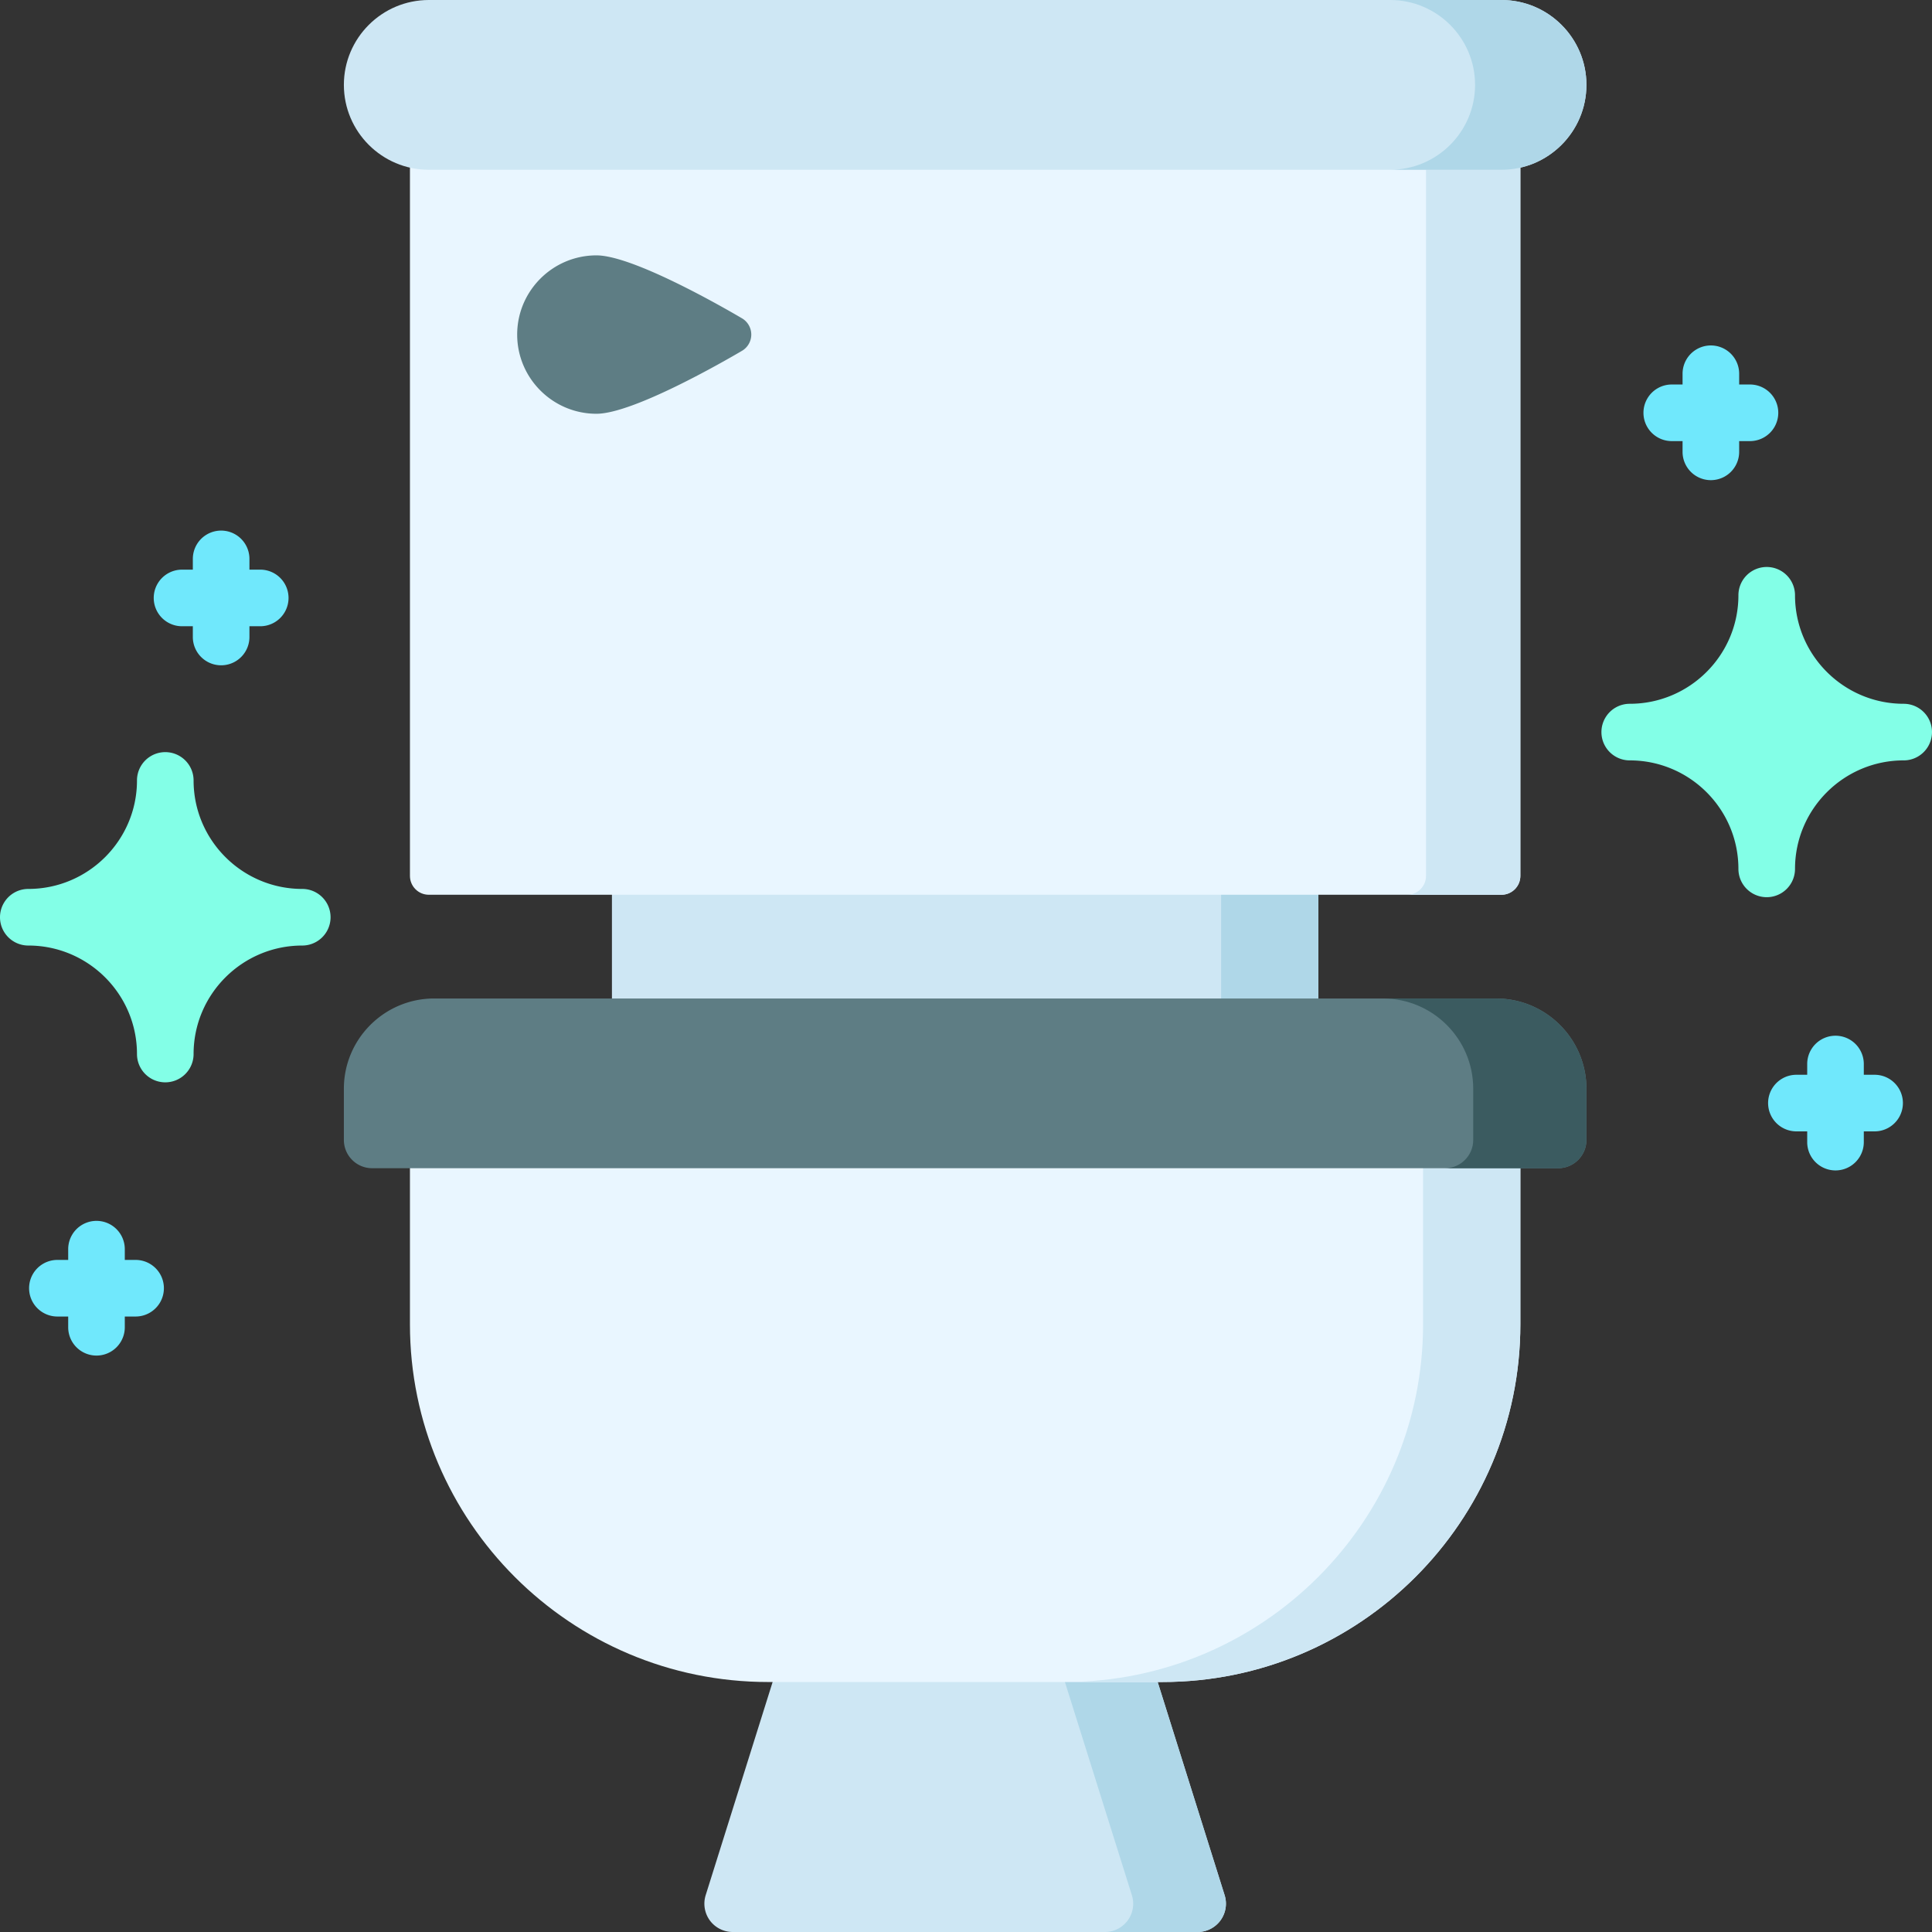 <svg xmlns="http://www.w3.org/2000/svg" viewBox="0 0 512 512"><rect x="0" y="0" width="512" height="512" fill="#333333" stroke="none"/><path d="M349.38 232.12v39.99c0 4.14-3.35 7.5-7.5 7.5H169.67c-4.14 0-7.5-3.36-7.5-7.5v-39.99c0-4.14 3.36-7.5 7.5-7.5h172.21c4.15 0 7.5 3.36 7.5 7.5z" fill="#cee7f4"/><path d="M349.38 232.12v39.99c0 4.14-3.35 7.5-7.5 7.5h-25.77c4.14 0 7.5-3.36 7.5-7.5v-39.99c0-4.14-3.36-7.5-7.5-7.5h25.77c4.15 0 7.5 3.36 7.5 7.5z" fill="#afd7e8"/><path d="M323.43 508.94a7.512 7.512 0 0 1-6.05 3.06H194.17c-2.39 0-4.63-1.14-6.05-3.06a7.537 7.537 0 0 1-1.11-6.69l20.02-63.75a7.506 7.506 0 0 1 7.16-5.25h83.18c3.27 0 6.17 2.13 7.15 5.25l20.02 63.75c.72 2.28.3 4.76-1.11 6.69z" fill="#cee7f4"/><path d="M323.43 508.94a7.512 7.512 0 0 1-6.05 3.06h-24.57c2.38 0 4.63-1.14 6.04-3.06a7.476 7.476 0 0 0 1.11-6.69l-20.02-63.75a7.503 7.503 0 0 0-7.15-5.25h24.58c3.27 0 6.17 2.13 7.15 5.25l20.02 63.75c.72 2.28.3 4.76-1.11 6.69z" fill="#afd7e8"/><path d="M402.91 37.49v194.63c0 2.76-2.24 5-5 5H113.64c-2.76 0-5-2.24-5-5V37.49c0-2.76 2.24-5 5-5h284.27c2.76 0 5 2.24 5 5z" fill="#e9f6ff"/><path d="M402.91 37.49v194.63c0 2.76-2.24 5-5 5h-25c2.76 0 5-2.24 5-5V37.49c0-2.76-2.24-5-5-5h25c2.76 0 5 2.24 5 5z" fill="#cee7f4"/><path d="M420.42 22.49c0 12.41-10.1 22.5-22.51 22.5H113.64c-12.41 0-22.51-10.09-22.51-22.5 0-12.4 10.1-22.49 22.51-22.49h284.27c12.41 0 22.51 10.09 22.51 22.49z" fill="#cee7f4"/><path d="M420.42 22.49c0 12.41-10.1 22.5-22.51 22.5H368.4c12.41 0 22.51-10.09 22.51-22.5 0-12.4-10.1-22.49-22.51-22.49h29.51c12.41 0 22.51 10.09 22.51 22.49z" fill="#afd7e8"/><path d="M402.91 302.09v48.86c0 52.27-42.58 94.8-94.91 94.8H203.56c-52.34 0-94.92-42.53-94.92-94.8v-48.86c0-2.76 2.24-5 5-5h284.27c2.76 0 5 2.24 5 5z" fill="#e9f6ff"/><path d="M402.91 302.09v48.86c0 52.27-42.58 94.8-94.91 94.8h-25.78c52.33 0 94.91-42.53 94.91-94.8v-48.86c0-2.76-2.24-5-5-5h25.78c2.76 0 5 2.24 5 5z" fill="#cee7f4"/><path d="M196.631 84.354c-4.736-2.785-28.852-16.678-38.563-16.678-11.585 0-21.01 9.416-21.01 20.988 0 11.573 9.425 20.989 21.01 20.989 9.711 0 33.827-13.894 38.563-16.679a5 5 0 0 0 0-8.62zM420.42 288.52v13.57c0 4.15-3.35 7.5-7.5 7.5H98.63c-4.14 0-7.5-3.35-7.5-7.5v-13.57c0-13.19 10.74-23.91 23.94-23.91h281.41c13.2 0 23.94 10.72 23.94 23.91z" fill="#5e7d84"/><path d="M420.42 288.52v13.57c0 4.15-3.35 7.5-7.5 7.5h-30c4.15 0 7.5-3.35 7.5-7.5v-13.57c0-13.19-10.74-23.91-23.94-23.91h30c13.2 0 23.94 10.72 23.94 23.91z" fill="#3b5b60"/><path d="M80.104 235.577c-15.881 0-28.802-12.899-28.802-28.754a7.5 7.5 0 0 0-15 0c0 15.855-12.92 28.754-28.802 28.754a7.5 7.5 0 0 0 0 15c15.881 0 28.802 12.899 28.802 28.754a7.5 7.5 0 0 0 15 0c0-15.855 12.92-28.754 28.802-28.754a7.5 7.5 0 0 0 0-15z" fill="#83ffe7"/><g fill="#70e8fc"><path d="M48.24 165.962h2.863v2.849a7.5 7.5 0 0 0 15 0v-2.849h2.863a7.5 7.5 0 0 0 0-15h-2.863v-2.849a7.5 7.5 0 0 0-15 0v2.849H48.24a7.5 7.5 0 0 0 0 15zM35.935 333.892h-2.863v-2.849a7.5 7.5 0 0 0-15 0v2.849h-2.863a7.5 7.5 0 0 0 0 15h2.863v2.849a7.5 7.5 0 0 0 15 0v-2.849h2.863a7.5 7.5 0 0 0 0-15z"/></g><path d="M431.896 186.511c15.881 0 28.802-12.899 28.802-28.754a7.5 7.5 0 0 1 15 0c0 15.855 12.92 28.754 28.802 28.754a7.5 7.5 0 0 1 0 15c-15.881 0-28.802 12.899-28.802 28.754a7.5 7.5 0 0 1-15 0c0-15.855-12.92-28.754-28.802-28.754a7.5 7.5 0 0 1 0-15z" fill="#83ffe7"/><g fill="#70e8fc"><path d="M463.76 116.897h-2.863v2.849a7.5 7.5 0 0 1-15 0v-2.849h-2.863a7.5 7.5 0 0 1 0-15h2.863v-2.849a7.5 7.5 0 0 1 15 0v2.849h2.863a7.5 7.5 0 0 1 0 15zM476.065 284.826h2.863v-2.849a7.5 7.5 0 0 1 15 0v2.849h2.863a7.5 7.5 0 0 1 0 15h-2.863v2.849a7.5 7.5 0 0 1-15 0v-2.849h-2.863a7.5 7.5 0 0 1 0-15z"/></g></svg>
